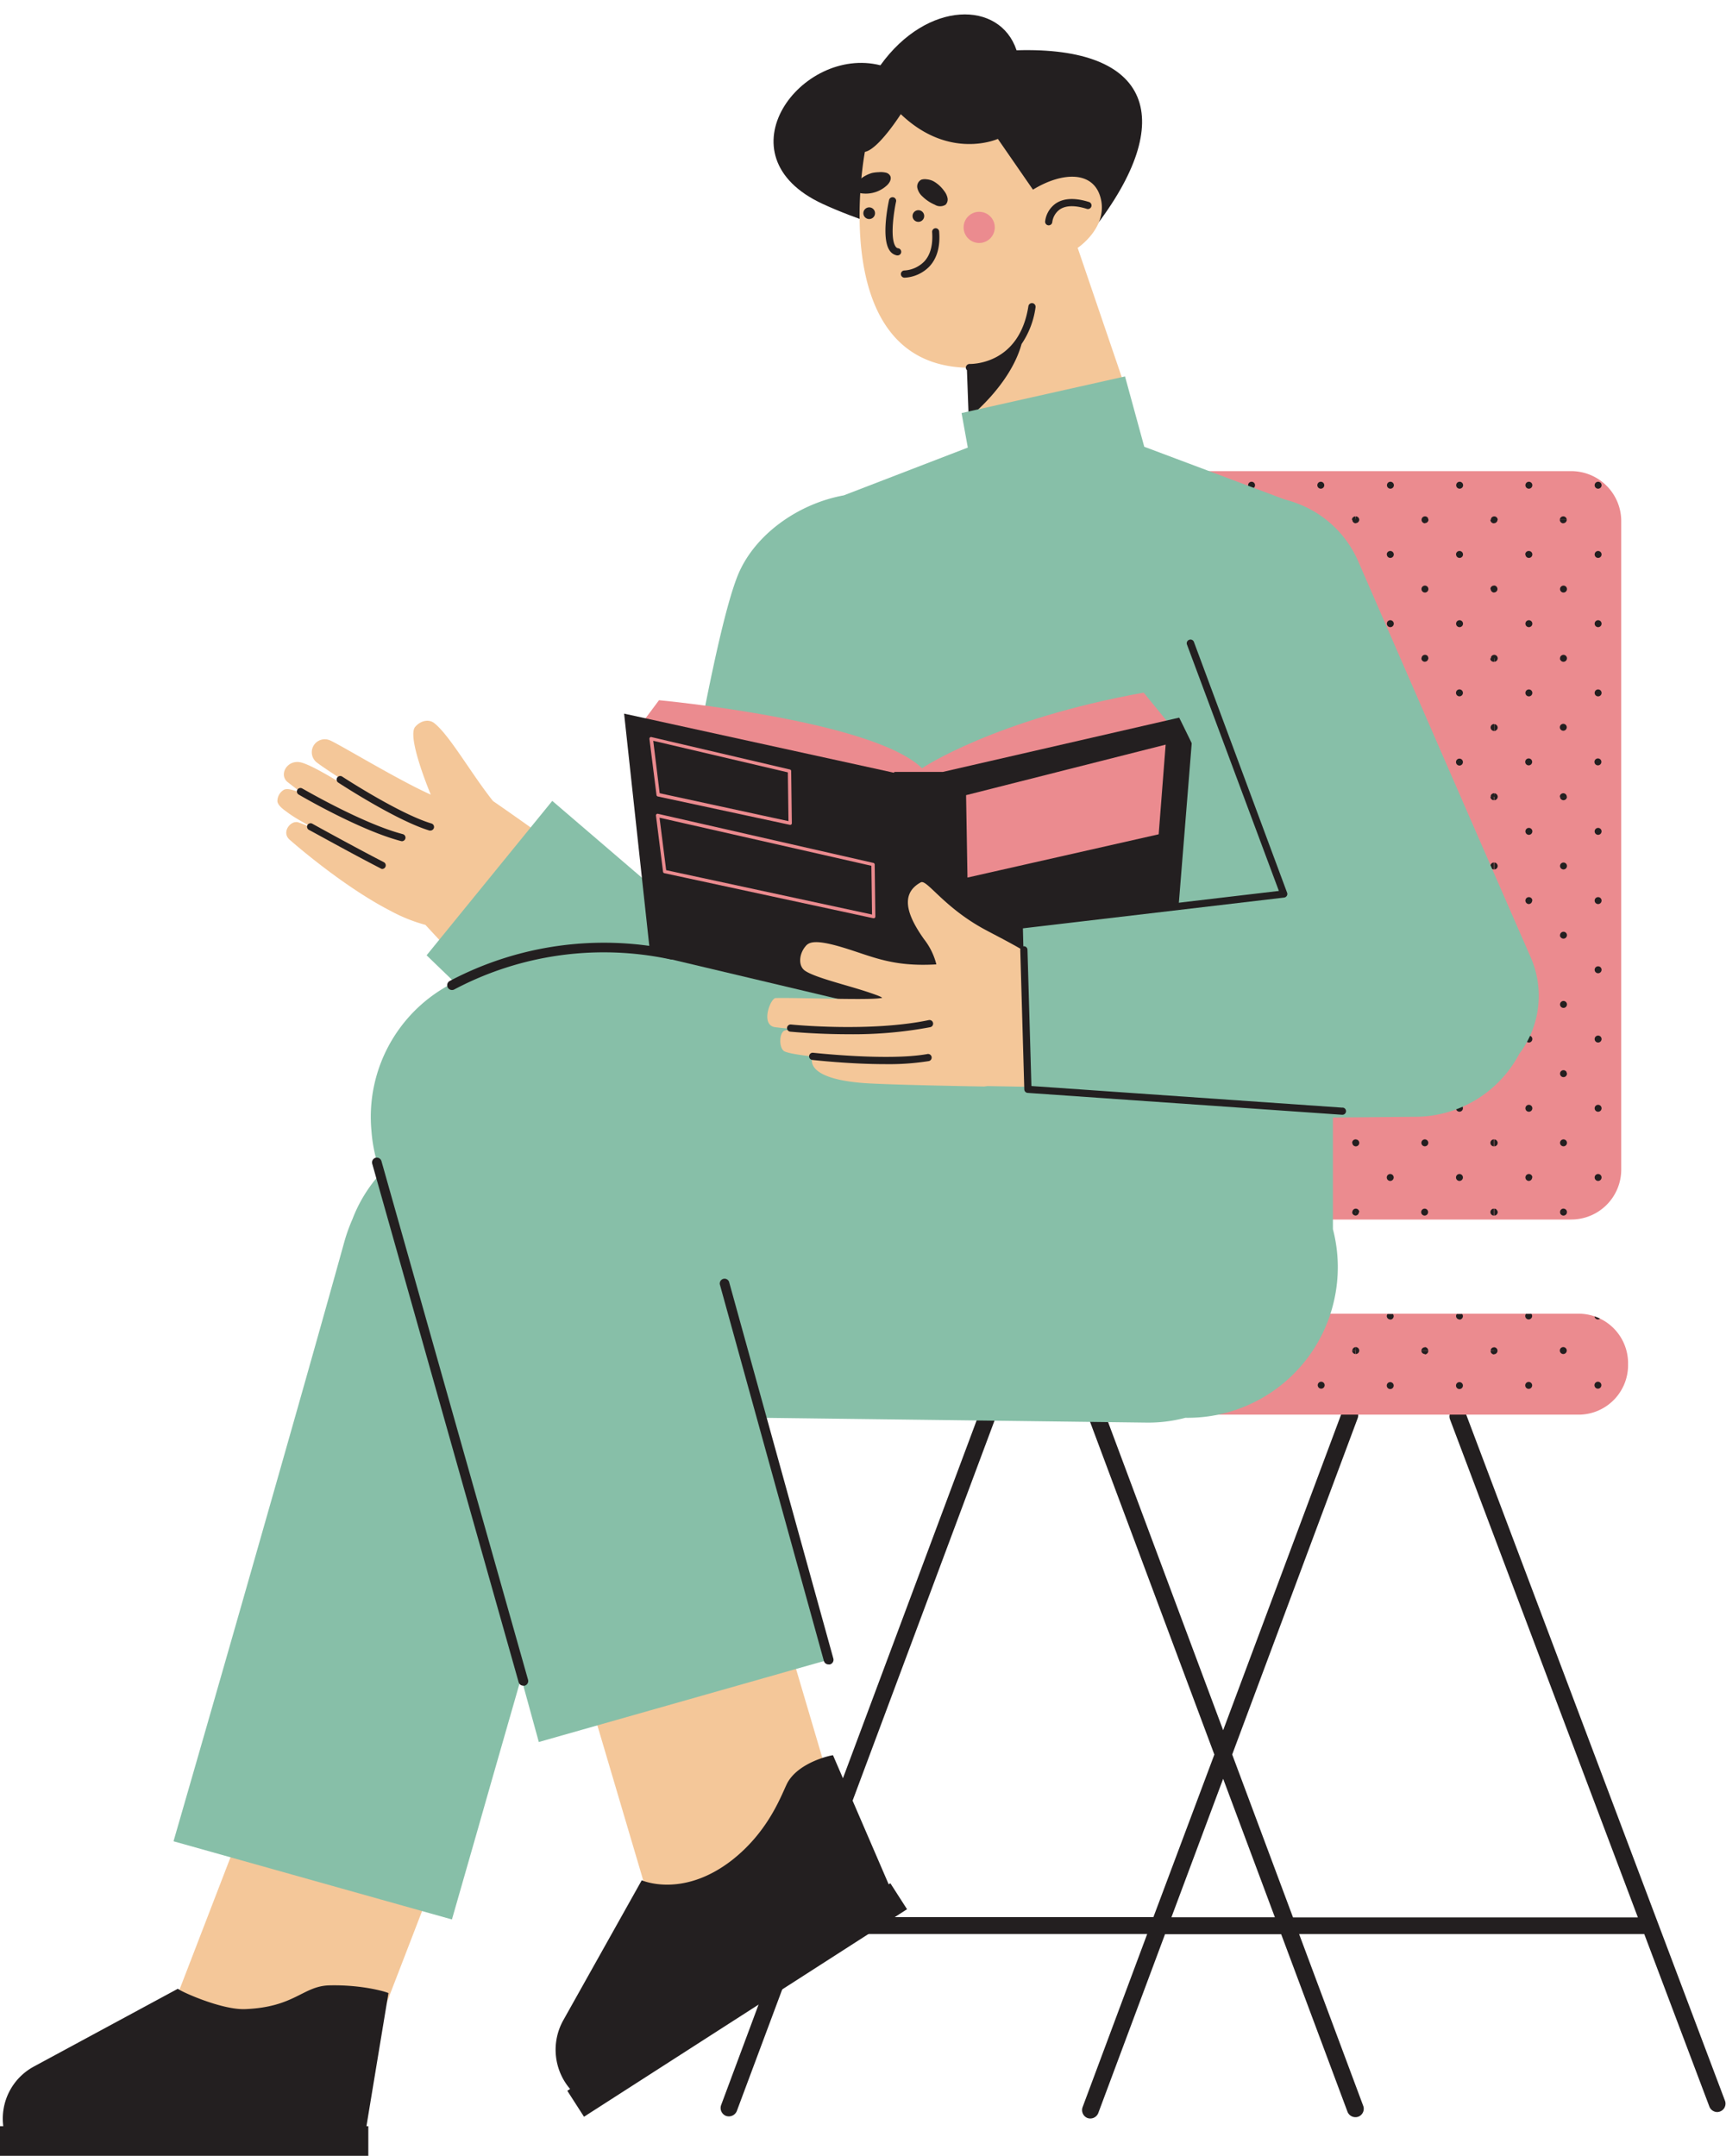 <?xml version="1.0" encoding="UTF-8"?><svg xmlns="http://www.w3.org/2000/svg" xmlns:xlink="http://www.w3.org/1999/xlink" contentScriptType="text/ecmascript" fill="#000000" width="359" zoomAndPan="magnify" contentStyleType="text/css" viewBox="0.0 -3.0 359.0 448.4" height="448.4" preserveAspectRatio="xMidYMid meet" version="1"><g data-name="Layer 5"><g id="change1_1"><path fill="#231f20" d="M358.8,434,304.87,291h0a1.77,1.77,0,0,0-2.27-1,1.75,1.75,0,0,0-1,2.26l39.07,103.57H268.94l-12.65-33.88L282.39,292a1.76,1.76,0,0,0-1-2.26,1.77,1.77,0,0,0-2.26,1L254.41,356.9l-24.75-66.29a1.75,1.75,0,0,0-.92-1,1.73,1.73,0,0,0-1.34,0,1.77,1.77,0,0,0-1,2.26l26.18,70.09L239.9,395.78H168.29l38.88-104.13a1.76,1.76,0,0,0,0-1.35,1.79,1.79,0,0,0-1-.92,1.76,1.76,0,0,0-2.26,1L164.51,395.85a1.76,1.76,0,0,0-1.25,1.68,1.79,1.79,0,0,0,.27,1L150,434.85a1.77,1.77,0,0,0,1,2.27,1.79,1.79,0,0,0,2.25-1L167,399.29h71.61l-13.43,36a1.78,1.78,0,0,0,1,2.27,1.81,1.81,0,0,0,.61.1,1.78,1.78,0,0,0,1.65-1.14l13.88-37.19,24.16,0,13.8,36.95a1.78,1.78,0,0,0,2.26,1,1.76,1.76,0,0,0,1-2.26l-13.33-35.72H342l13.54,35.88a1.77,1.77,0,0,0,1.64,1.14A1.75,1.75,0,0,0,358.8,434Zm-93.63-38.19H243.65L254.41,367Z"/></g><g id="change2_1"><path fill="#eb8b8f" d="M338.63,280.78a10.3,10.3,0,0,1-10.11,10.48H173.1a10.49,10.49,0,0,1,0-21H328.52a10.3,10.3,0,0,1,10.11,10.48Z"/></g><g id="change2_2"><path fill="#eb8b8f" d="M326.77,250.67H241a10.4,10.4,0,0,1-10.4-10.4V105.35A10.4,10.4,0,0,1,241,95h85.81a10.4,10.4,0,0,1,10.4,10.4V240.27A10.4,10.4,0,0,1,326.77,250.67Z" fill-rule="evenodd"/></g><g id="change1_2"><path fill="#231f20" d="M325.88,105.13h-1.44a.82.82,0,0,1,.05-.28.72.72,0,0,1,1.33,0A.64.64,0,0,1,325.88,105.13ZM318,98.65a.72.72,0,1,0-.72-.72A.72.72,0,0,0,318,98.65Zm14.4,0a.72.72,0,1,0-.72-.72A.72.72,0,0,0,332.36,98.65Zm-20.88,6.48a.72.72,0,0,0-.22-.51.71.71,0,0,0-.5-.21v.72Zm13.68,28.08a.73.73,0,0,0-.67.44.82.82,0,0,0-.05.28h1.44a.64.64,0,0,0-.06-.28A.72.72,0,0,0,325.16,133.21Zm0-14.4a.72.72,0,1,0,0,1.44.72.72,0,1,0,0-1.44Zm-7.2,8.64a.72.72,0,1,0-.72-.72A.72.72,0,0,0,318,127.45Zm14.4,0a.72.72,0,1,0-.72-.72A.72.72,0,0,0,332.36,127.45Zm-15.12-15.12a.72.72,0,1,0,.72-.72A.72.72,0,0,0,317.24,112.33Zm15.12.72a.72.72,0,1,0,0-1.44.72.72,0,1,0,0,1.44Zm-20.88,20.88a.72.72,0,0,0-.22-.51.71.71,0,0,0-.5-.21v.72ZM311.26,119a.71.71,0,0,0-.5-.21v1.44a.71.71,0,0,0,.5-.21.7.7,0,0,0,0-1Zm13.9-13.17a.73.73,0,0,0,.72-.72h-1.44A.72.72,0,0,0,325.16,105.85Zm-14.4-.72v.72a.71.71,0,0,0,.5-.21.73.73,0,0,0,.22-.51ZM325.16,162a.73.73,0,0,0-.67.44.82.82,0,0,0-.05.28h1.44a.64.64,0,0,0-.06-.28A.72.72,0,0,0,325.16,162Zm0-13a.72.72,0,1,0,0-1.44.72.72,0,1,0,0,1.44Zm-6.48,6.48a.72.72,0,1,0-.72.72A.72.72,0,0,0,318.68,155.53Zm13.68.72a.72.72,0,1,0,0-1.44.72.72,0,1,0,0,1.44ZM318,140.41a.72.72,0,0,0,0,1.44.72.72,0,0,0,0-1.44Zm14.4,1.44a.72.72,0,1,0,0-1.44.72.72,0,1,0,0,1.44Zm-21.1,20.37a.71.71,0,0,0-.5-.21v.72h.72a.72.72,0,0,0-.22-.51Zm0-13.38a.7.7,0,0,0,0-1,.71.71,0,0,0-.5-.21v1.44A.71.71,0,0,0,311.26,148.84Zm13.23-14.63a.72.72,0,0,0,1.33,0,.67.67,0,0,0,.06-.28h-1.44A.87.87,0,0,0,324.49,134.21Zm-13.73-.28v.72a.71.71,0,0,0,.5-.21.87.87,0,0,0,.16-.23.67.67,0,0,0,.06-.28Zm14.4,56.88a.72.72,0,0,0-.72.72h1.44A.72.72,0,0,0,325.16,190.81Zm0-14.4a.72.72,0,1,0,0,1.44.72.72,0,1,0,0-1.44Zm-6.48,7.92a.72.72,0,1,0-.72.72A.72.72,0,0,0,318.68,184.33Zm13.68.72a.72.72,0,0,0,0-1.44.72.72,0,0,0,0,1.44ZM318,169.21a.72.72,0,0,0,0,1.44.72.72,0,0,0,0-1.44Zm14.4,1.44a.72.72,0,1,0,0-1.44.72.72,0,1,0,0,1.44Zm-20.88,20.88a.73.73,0,0,0-.22-.51.71.71,0,0,0-.5-.21v.72Zm-.22-14.91a.71.71,0,0,0-.5-.21v1.44a.71.71,0,0,0,.5-.21.7.7,0,0,0,0-1Zm13.9-13.17a.73.73,0,0,0,.72-.72h-1.44A.72.72,0,0,0,325.16,163.45Zm-14.4-.72v.72a.71.71,0,0,0,.5-.21.73.73,0,0,0,.22-.51Zm15.06,57.32a.72.72,0,0,0-1.33,0,.82.82,0,0,0-.05.28h1.44A.64.64,0,0,0,325.82,220.05Zm-.66-13.4a.72.72,0,0,0,0-1.44.72.72,0,0,0,0,1.44Zm-7.2,5.76a.72.72,0,1,0,0,1.44.72.72,0,1,0,0-1.44Zm14.4,1.44a.72.72,0,0,0,0-1.44.72.72,0,0,0,0,1.44ZM318,198a.72.72,0,1,0,0,1.44.72.72,0,1,0,0-1.44Zm14.4,1.44a.72.72,0,0,0,0-1.44.72.72,0,0,0,0,1.44Zm-21.1,20.37a.71.71,0,0,0-.5-.21v.72h.72a.72.72,0,0,0-.22-.51Zm0-14.4a.71.71,0,0,0-.5-.21v1.44a.71.71,0,0,0,.5-.21.7.7,0,0,0,0-1Zm13.23-13.61a.72.72,0,0,0,1.33,0,.67.67,0,0,0,.06-.28h-1.44A.87.87,0,0,0,324.49,191.81Zm-13.73-.28v.72a.71.71,0,0,0,.5-.21.87.87,0,0,0,.16-.23.67.67,0,0,0,.06-.28Zm14.4,56.88a.72.72,0,0,0-.72.72h1.44A.72.72,0,0,0,325.16,248.41Zm0-14.4a.72.72,0,0,0,0,1.44.72.72,0,0,0,0-1.44Zm-6.48,7.92a.72.72,0,1,0-.72.72A.72.72,0,0,0,318.68,241.93Zm13.68-.72a.72.72,0,0,0,0,1.44.72.72,0,0,0,0-1.44ZM318,226.81a.72.72,0,1,0,0,1.44.72.72,0,1,0,0-1.44Zm14.4,0a.72.72,0,0,0,0,1.44.72.72,0,0,0,0-1.44Zm-21.1,21.81a.71.71,0,0,0-.5-.21v.72h.72A.73.73,0,0,0,311.26,248.62Zm0-14.4a.71.71,0,0,0-.5-.21v1.44a.71.71,0,0,0,.5-.21.7.7,0,0,0,0-1Zm13.18-13.89a.72.72,0,1,0,1.44,0Zm-13.68,0v.72a.71.71,0,0,0,.5-.21.73.73,0,0,0,.22-.51Zm14.4,29.52a.73.73,0,0,0,.72-.72h-1.44A.72.72,0,0,0,325.16,249.85Zm-14.4-.72v.72a.71.71,0,0,0,.5-.21.73.73,0,0,0,.22-.51Zm0-144.72a.73.73,0,0,0-.67.44.82.82,0,0,0,0,.28h.72Zm-13.74.44a.72.72,0,0,0-1.33,0,.82.82,0,0,0-.05.28h1.44A.64.64,0,0,0,297,104.85Zm-7.86-6.2a.72.72,0,1,0-.72-.72A.72.72,0,0,0,289.16,98.65Zm14.4,0a.72.72,0,1,0-.72-.72A.72.72,0,0,0,303.56,98.65Zm-20.88,6.48a.64.64,0,0,0-.06-.28.72.72,0,0,0-.66-.44v.72Zm28.08,28.08a.73.73,0,0,0-.67.44.82.82,0,0,0,0,.28h.72Zm-13.74.44a.72.72,0,0,0-1.33,0,.82.82,0,0,0-.05.28h1.44A.64.64,0,0,0,297,133.65Zm13-14.12a.72.72,0,0,0,.72.72v-1.44A.72.72,0,0,0,310,119.53Zm-13.68-.72a.72.72,0,1,0,0,1.44.72.72,0,1,0,0-1.44Zm-7.2,8.64a.72.72,0,1,0-.72-.72A.72.72,0,0,0,289.16,127.45Zm14.4,0a.72.72,0,1,0-.72-.72A.72.72,0,0,0,303.56,127.45Zm-15.12-15.12a.72.72,0,1,0,.72-.72A.72.72,0,0,0,288.44,112.33Zm14.4,0a.72.72,0,1,0,.72-.72A.72.72,0,0,0,302.84,112.33Zm-20.16,21.6a.64.64,0,0,0-.06-.28.72.72,0,0,0-.66-.44v.72ZM282,118.81v1.44a.72.72,0,0,0,0-1.44Zm28.8-13v-.72H310A.72.72,0,0,0,310.76,105.85Zm-14.4,0a.73.73,0,0,0,.72-.72h-1.44A.72.72,0,0,0,296.36,105.85Zm-14.4,0a.73.73,0,0,0,.72-.72H282ZM310.76,162a.73.73,0,0,0-.67.44.82.82,0,0,0,0,.28h.72Zm-13.68.72a.64.64,0,0,0-.06-.28.72.72,0,0,0-1.33,0,.82.82,0,0,0-.05.28Zm13.68-13.68v-1.44a.72.72,0,0,0,0,1.44Zm-14.4,0a.72.72,0,1,0,0-1.44.72.72,0,1,0,0,1.44Zm-7.2,7.2a.72.72,0,1,0,0-1.44.72.72,0,1,0,0,1.44Zm14.4,0a.72.72,0,1,0,0-1.44.72.72,0,1,0,0,1.44Zm-14.4-14.4a.72.72,0,1,0,0-1.44.72.72,0,1,0,0,1.44Zm14.4,0a.72.72,0,1,0,0-1.44.72.72,0,1,0,0,1.44Zm-20.88,20.88a.64.64,0,0,0-.06-.28A.72.72,0,0,0,282,162v.72Zm0-14.4a.72.72,0,0,0-.72-.72v1.44A.73.73,0,0,0,282.68,148.33Zm28.08-13.68v-.72H310a.87.87,0,0,0,0,.28A.73.73,0,0,0,310.76,134.65Zm-14.4,0a.72.72,0,0,0,.66-.44.67.67,0,0,0,.06-.28h-1.44a.87.87,0,0,0,.05.28A.73.73,0,0,0,296.36,134.65Zm-14.4,0a.72.72,0,0,0,.66-.44.67.67,0,0,0,.06-.28H282Zm28.8,56.16a.72.72,0,0,0-.72.72h.72Zm-14.4,0a.72.72,0,0,0-.72.72h1.44A.72.72,0,0,0,296.36,190.81ZM310,177.13a.72.72,0,0,0,.72.72v-1.44A.72.72,0,0,0,310,177.13Zm-13.68-.72a.72.72,0,1,0,0,1.44.72.72,0,1,0,0-1.44Zm-7.2,7.2a.72.72,0,1,0,0,1.44.72.72,0,1,0,0-1.44Zm14.4,0a.72.72,0,1,0,0,1.44.72.72,0,1,0,0-1.44Zm-14.4-14.4a.72.72,0,1,0,0,1.44.72.72,0,1,0,0-1.44Zm14.4,0a.72.72,0,1,0,0,1.44.72.72,0,1,0,0-1.44Zm-20.88,22.32a.72.72,0,0,0-.72-.72v.72ZM282,176.41v1.44a.72.72,0,0,0,0-1.44ZM310,162.73a.72.72,0,0,0,.72.72v-.72Zm-13.68.72a.73.73,0,0,0,.72-.72h-1.44A.72.72,0,0,0,296.36,163.45Zm-14.4,0a.73.73,0,0,0,.72-.72H282Zm28.8,56.16a.73.73,0,0,0-.67.44.82.82,0,0,0,0,.28h.72Zm-14.4,0a.73.73,0,0,0-.67.44.82.82,0,0,0-.05.28h1.44a.64.64,0,0,0-.06-.28A.72.72,0,0,0,296.36,219.61ZM310,205.93a.72.72,0,0,0,.72.72v-1.44A.72.72,0,0,0,310,205.93Zm-13.68-.72a.72.72,0,1,0,0,1.44.72.72,0,1,0,0-1.44Zm-7.2,7.2a.72.72,0,1,0,0,1.44.72.72,0,1,0,0-1.44Zm14.4,0a.72.72,0,0,0,0,1.44.72.72,0,0,0,0-1.44ZM289.16,198a.72.72,0,1,0,0,1.44.72.72,0,1,0,0-1.44Zm14.4,0a.72.72,0,1,0,0,1.44.72.72,0,1,0,0-1.44ZM282,219.61v.72h.72a.64.64,0,0,0-.06-.28A.72.72,0,0,0,282,219.61Zm0-14.4v1.44a.72.72,0,0,0,0-1.44ZM310,191.53a.87.87,0,0,0,0,.28.73.73,0,0,0,.67.44v-.72Zm-14.4,0a.87.87,0,0,0,.05.28.72.72,0,0,0,1.33,0,.67.67,0,0,0,.06-.28Zm-13.68,0v.72a.72.72,0,0,0,.66-.44.67.67,0,0,0,.06-.28Zm28.8,56.88a.72.72,0,0,0-.72.72h.72Zm-14.4,0a.72.72,0,0,0-.72.72h1.44A.72.72,0,0,0,296.36,248.41ZM310,234.73a.72.72,0,0,0,.72.72V234A.72.72,0,0,0,310,234.73ZM296.36,234a.72.72,0,0,0,0,1.44.72.72,0,0,0,0-1.44Zm-6.48,7.92a.72.72,0,1,0-.72.72A.72.72,0,0,0,289.88,241.93Zm14.4,0a.72.72,0,1,0-.72.72A.72.72,0,0,0,304.28,241.93Zm-15.12-15.12a.72.72,0,0,0,0,1.44.72.72,0,0,0,0-1.44Zm14.4,0a.72.72,0,0,0,0,1.44.72.72,0,0,0,0-1.44ZM282,248.41v.72h.72A.72.72,0,0,0,282,248.41Zm0-14.4v1.44a.72.72,0,1,0,0-1.44ZM310,220.33a.72.72,0,0,0,.72.72v-.72Zm-13.68.72a.73.73,0,0,0,.72-.72h-1.44A.72.72,0,0,0,296.36,221.05Zm-14.4,0a.73.73,0,0,0,.72-.72H282ZM310,249.13a.72.72,0,0,0,.72.72v-.72Zm-13.68.72a.73.73,0,0,0,.72-.72h-1.44A.72.72,0,0,0,296.36,249.85Zm-14.4,0a.73.73,0,0,0,.72-.72H282Zm0-145.44a.73.73,0,0,0-.67.44.82.82,0,0,0-.05.28H282Zm-13.74.44a.72.72,0,0,0-1.33,0,.82.82,0,0,0-.05.28h1.44A.82.82,0,0,0,268.22,104.85Zm-7.86-6.2a.72.72,0,1,0-.72-.72A.72.72,0,0,0,260.36,98.65Zm14.4,0a.72.72,0,1,0-.72-.72A.72.72,0,0,0,274.76,98.65Zm-20.88,6.48a.82.82,0,0,0-.06-.28.72.72,0,0,0-.66-.44v.72ZM282,133.21a.73.73,0,0,0-.67.44.82.82,0,0,0-.05.28H282Zm-13.74.44a.72.72,0,0,0-1.33,0,.82.82,0,0,0-.05.28h1.44A.82.82,0,0,0,268.22,133.65Zm13-14.12a.72.72,0,0,0,.72.72v-1.44A.72.72,0,0,0,281.24,119.53Zm-13.68-.72a.72.72,0,1,0,0,1.44.72.72,0,1,0,0-1.44Zm-7.2,8.64a.72.72,0,1,0-.72-.72A.72.72,0,0,0,260.36,127.45Zm14.4,0a.72.72,0,1,0-.72-.72A.72.72,0,0,0,274.76,127.45Zm-15.12-15.12a.72.72,0,1,0,.72-.72A.72.72,0,0,0,259.64,112.33Zm14.4,0a.72.72,0,1,0,.72-.72A.72.72,0,0,0,274,112.33Zm-20.88,20.88v.72h.72a.82.82,0,0,0-.06-.28A.72.72,0,0,0,253.16,133.21Zm.72-13.68a.72.72,0,0,0-.72-.72v1.44A.73.73,0,0,0,253.88,119.53ZM282,105.85v-.72h-.72A.72.72,0,0,0,282,105.85Zm-14.4,0a.73.73,0,0,0,.72-.72h-1.44A.72.72,0,0,0,267.56,105.85Zm-14.4,0a.73.73,0,0,0,.72-.72h-.72ZM282,162.73V162a.73.73,0,0,0-.67.44.82.82,0,0,0-.05.28Zm-13.68,0a.82.82,0,0,0-.06-.28.72.72,0,0,0-1.33,0,.82.82,0,0,0-.05.28ZM282,149.05v-1.44a.72.72,0,0,0,0,1.44Zm-14.4,0a.72.72,0,1,0,0-1.44.72.72,0,1,0,0,1.44Zm-7.2,7.2a.72.72,0,1,0,0-1.44.72.72,0,1,0,0,1.44Zm14.4,0a.72.72,0,0,0,0-1.44.72.72,0,0,0,0,1.44Zm-14.4-14.4a.72.72,0,1,0,0-1.44.72.72,0,1,0,0,1.44Zm14.4,0a.72.72,0,0,0,0-1.44.72.72,0,0,0,0,1.44Zm-20.88,20.88a.82.82,0,0,0-.06-.28.72.72,0,0,0-.66-.44v.72Zm0-14.4a.72.72,0,0,0-.72-.72v1.44A.73.73,0,0,0,253.88,148.33ZM282,134.65v-.72h-.72a.87.87,0,0,0,.05.28A.73.73,0,0,0,282,134.65Zm-14.4,0a.72.72,0,0,0,.66-.44.88.88,0,0,0,.06-.28h-1.44a.87.87,0,0,0,.05.28A.73.73,0,0,0,267.56,134.65Zm-14.4,0a.72.72,0,0,0,.66-.44.88.88,0,0,0,.06-.28h-.72ZM282,190.81a.72.72,0,0,0-.72.72H282Zm-14.4,0a.72.72,0,0,0-.72.72h1.44A.72.72,0,0,0,267.56,190.81Zm13.68-13.68a.72.72,0,0,0,.72.72v-1.44A.72.72,0,0,0,281.24,177.13Zm-13.68-.72a.72.72,0,1,0,0,1.44.72.72,0,1,0,0-1.44Zm-7.2,7.2a.72.72,0,1,0,0,1.44.72.72,0,1,0,0-1.44Zm14.4,0a.72.72,0,0,0,0,1.44.72.72,0,0,0,0-1.44Zm-14.4-14.4a.72.72,0,1,0,0,1.44.72.72,0,1,0,0-1.44Zm14.4,0a.72.72,0,0,0,0,1.44.72.72,0,0,0,0-1.44Zm-20.88,22.32a.72.72,0,0,0-.72-.72v.72Zm0-14.4a.72.72,0,0,0-.72-.72v1.44A.73.73,0,0,0,253.88,177.13Zm27.36-14.4a.72.72,0,0,0,.72.72v-.72Zm-13.68.72a.73.73,0,0,0,.72-.72h-1.44A.72.72,0,0,0,267.56,163.45Zm-14.4,0a.73.73,0,0,0,.72-.72h-.72ZM282,219.61a.73.73,0,0,0-.67.44.82.82,0,0,0-.05.28H282Zm-14.4,0a.73.73,0,0,0-.67.44.82.82,0,0,0-.05.28h1.44a.82.82,0,0,0-.06-.28A.72.72,0,0,0,267.56,219.61Zm13.68-13.68a.72.72,0,0,0,.72.72v-1.44A.72.72,0,0,0,281.24,205.93Zm-13.68-.72a.72.72,0,1,0,0,1.44.72.72,0,1,0,0-1.44Zm-7.2,7.2a.72.72,0,1,0,0,1.44.72.72,0,1,0,0-1.44Zm14.4,0a.72.72,0,0,0,0,1.44.72.72,0,0,0,0-1.44ZM260.36,198a.72.72,0,1,0,0,1.44.72.72,0,1,0,0-1.44Zm14.4,0a.72.72,0,0,0,0,1.44.72.72,0,0,0,0-1.44Zm-21.6,21.6v.72h.72a.82.82,0,0,0-.06-.28A.72.72,0,0,0,253.16,219.61Zm0-14.4v1.44a.72.72,0,0,0,0-1.44Zm28.08-13.68a.87.87,0,0,0,.05.28.73.73,0,0,0,.67.44v-.72Zm-14.4,0a.87.87,0,0,0,.05.28.72.72,0,0,0,1.33,0,.88.88,0,0,0,.06-.28Zm-13.68,0v.72a.72.72,0,0,0,.66-.44.88.88,0,0,0,.06-.28ZM282,248.41a.72.72,0,0,0-.72.72H282Zm-14.4,0a.72.72,0,0,0-.72.72h1.44A.72.72,0,0,0,267.56,248.41Zm13.68-13.68a.72.72,0,0,0,.72.72V234A.72.72,0,0,0,281.24,234.73ZM267.56,234a.72.72,0,1,0,0,1.44.72.72,0,1,0,0-1.44Zm-6.48,7.92a.72.72,0,1,0-.72.72A.72.72,0,0,0,261.08,241.93Zm14.4,0a.72.72,0,1,0-.72.72A.72.72,0,0,0,275.48,241.93Zm-15.12-15.12a.72.72,0,1,0,0,1.44.72.72,0,1,0,0-1.44Zm14.4,0a.72.72,0,0,0,0,1.44.72.72,0,0,0,0-1.44Zm-21.6,21.6v.72h.72A.72.72,0,0,0,253.16,248.41Zm0-14.4v1.44a.72.72,0,0,0,0-1.44Zm28.08-13.68a.72.72,0,0,0,.72.72v-.72Zm-13.68.72a.73.73,0,0,0,.72-.72h-1.44A.72.72,0,0,0,267.56,221.05Zm-14.4,0a.73.73,0,0,0,.72-.72h-.72Zm28.08,28.08a.72.72,0,0,0,.72.72v-.72Zm-13.68.72a.73.73,0,0,0,.72-.72h-1.44A.72.72,0,0,0,267.56,249.85Zm-14.4,0a.73.73,0,0,0,.72-.72h-.72Zm0-144.72v-.72a.93.93,0,0,0-.29,0,.76.76,0,0,0-.38.39.82.82,0,0,0-.05.28Zm-13.74-.28a.72.72,0,0,0-1.33,0,.82.82,0,0,0-.05.28h1.43A.82.82,0,0,0,239.42,104.85Zm6.54-6.2a.72.72,0,1,0-.72-.72A.72.72,0,0,0,246,98.65Zm7.2,34.56a.93.93,0,0,0-.29,0,.76.76,0,0,0-.38.39.82.82,0,0,0-.05.28h.72Zm-13.74.44a.72.72,0,0,0-1.33,0,.82.82,0,0,0-.05.28h1.43A.82.82,0,0,0,239.42,133.65Zm13.45-13.46a.72.72,0,0,0,.29.06v-1.44a.93.93,0,0,0-.29,0,.73.73,0,0,0-.43.67A.72.72,0,0,0,252.87,120.19Zm-14.11-1.38a.72.72,0,1,0,.71.72A.72.72,0,0,0,238.76,118.81Zm-7.2,7.2a.72.72,0,1,0,.72.72A.72.72,0,0,0,231.56,126Zm14.4,1.44a.72.72,0,1,0-.72-.72A.72.72,0,0,0,246,127.45Zm-14.4-15.84a.72.72,0,0,0,0,1.44.72.72,0,0,0,0-1.44Zm13.68.72a.72.72,0,1,0,.72-.72A.72.72,0,0,0,245.24,112.33Zm7.2-7.2a.72.72,0,0,0,.72.72v-.72Zm-13.68.72a.72.72,0,0,0,.71-.72H238A.72.72,0,0,0,238.76,105.85ZM253.16,162a.93.93,0,0,0-.29.05.73.73,0,0,0-.38.39.82.82,0,0,0-.05.28h.72Zm-13.74.44a.72.72,0,0,0-1.33,0,.82.82,0,0,0-.05.28h1.43A.82.82,0,0,0,239.42,162.45ZM252.87,149a.72.72,0,0,0,.29.06v-1.44a.93.93,0,0,0-.29,0,.73.73,0,0,0-.43.67A.72.72,0,0,0,252.87,149Zm-14.11-1.38a.72.72,0,1,0,.71.72A.72.72,0,0,0,238.76,147.61Zm-7.2,7.2a.72.72,0,1,0,0,1.44.72.72,0,1,0,0-1.44Zm14.4,1.44a.72.72,0,0,0,0-1.44.72.72,0,0,0,0,1.44Zm-14.4-15.84a.72.72,0,0,0,0,1.44.72.72,0,0,0,0-1.44Zm13.68.72a.72.72,0,1,0,.72-.72A.72.72,0,0,0,245.24,141.13Zm7.2-7.2a.87.87,0,0,0,.05.28.71.71,0,0,0,.38.38.72.72,0,0,0,.29.06v-.72Zm-13.68.72a.72.72,0,0,0,.66-.44.87.87,0,0,0,.05-.28H238a.87.87,0,0,0,.05.28A.73.73,0,0,0,238.76,134.65Zm14.4,56.16a.93.93,0,0,0-.29.05.73.73,0,0,0-.43.67h.72Zm-14.4,0a.72.72,0,0,0-.72.72h1.43A.71.71,0,0,0,238.76,190.81Zm14.11-13a.72.72,0,0,0,.29.06v-1.44a.93.93,0,0,0-.29.05.73.73,0,0,0-.43.67A.72.72,0,0,0,252.87,177.79Zm-14.11-1.38a.72.72,0,1,0,.71.72A.72.72,0,0,0,238.76,176.41Zm-7.2,7.2a.72.72,0,1,0,0,1.44.72.72,0,1,0,0-1.44Zm14.4,1.44a.72.72,0,0,0,0-1.44.72.72,0,0,0,0,1.44Zm-14.4-15.84a.72.72,0,0,0,0,1.44.72.72,0,0,0,0-1.44Zm13.68.72a.72.72,0,1,0,.72-.72A.72.72,0,0,0,245.24,169.93Zm7.63-6.54a.72.72,0,0,0,.29.06v-.72h-.72A.72.72,0,0,0,252.87,163.39Zm-14.11.06a.72.72,0,0,0,.71-.72H238A.72.72,0,0,0,238.76,163.45Zm14.4,56.16a.93.93,0,0,0-.29,0,.73.73,0,0,0-.38.39.82.82,0,0,0-.05.28h.72Zm-13.74.44a.72.72,0,0,0-1.33,0,.82.82,0,0,0-.05.28h1.43A.82.82,0,0,0,239.42,220.05Zm13.45-14.79a.73.73,0,0,0,0,1.33.72.72,0,0,0,.29.06v-1.44A.93.93,0,0,0,252.87,205.26Zm-14.11,0a.72.72,0,1,0,.71.72A.72.72,0,0,0,238.76,205.21Zm-7.2,7.2a.72.72,0,0,0,0,1.44.72.72,0,0,0,0-1.44Zm14.4,1.44a.72.72,0,0,0,0-1.44.72.72,0,0,0,0,1.44ZM231.56,198a.72.72,0,1,0,0,1.44.72.72,0,1,0,0-1.44Zm13.68.72A.72.72,0,1,0,246,198,.72.72,0,0,0,245.24,198.73Zm7.2-7.2a.87.87,0,0,0,.05.28.71.71,0,0,0,.38.38.72.72,0,0,0,.29.06v-.72Zm-13.68.72a.72.72,0,0,0,.66-.44.87.87,0,0,0,.05-.28H238a.87.87,0,0,0,.05.28A.73.73,0,0,0,238.76,192.25Zm14.4,56.16a.93.93,0,0,0-.29.05.73.73,0,0,0-.43.67h.72Zm-14.4,0a.72.72,0,0,0-.72.72h1.43A.71.71,0,0,0,238.76,248.41Zm14.11-14.35a.73.73,0,0,0,0,1.33.72.72,0,0,0,.29.06V234A.93.93,0,0,0,252.87,234.06ZM238.76,234a.72.72,0,1,0,.71.72A.72.72,0,0,0,238.76,234Zm-7.2,7.2a.72.72,0,0,0,0,1.44.72.72,0,0,0,0-1.44Zm15.12.72a.72.72,0,1,0-.72.72A.72.72,0,0,0,246.68,241.93Zm-15.12-15.12a.72.72,0,1,0,0,1.44.72.72,0,1,0,0-1.44Zm14.4,0a.72.72,0,0,0,0,1.44.72.72,0,0,0,0-1.44Zm6.48-6.48a.73.73,0,0,0,.43.66.72.72,0,0,0,.29.06v-.72Zm-13.68.72a.72.72,0,0,0,.71-.72H238A.72.72,0,0,0,238.76,221.05Zm13.68,28.08a.73.73,0,0,0,.43.66.72.72,0,0,0,.29.06v-.72Zm-13.68.72a.72.72,0,0,0,.71-.72H238A.72.72,0,0,0,238.76,249.85Z"/></g><g id="change1_3"><path fill="#231f20" d="M222.23,42.55c-2.7-10-5.94,10.59-15.27,8,0,0-22.08-4.78-35.84-11.13-21.79-10.06-4.44-33,12-28.84C192.89-3,208-2.93,211.44,7.46c27.95-.86,33.75,14.36,16,37.22Z"/></g><g id="change3_1"><path fill="#f4c799" d="M234.94,80.21a24.93,24.93,0,0,1-16.75,11.42c-11.61,2-16.84-3.19-16.84-3.19l.29-14.94c-30.25-.24-21.75-44.91-21.75-44.91,2.81-.51,7.47-7.85,7.47-7.85,10.15,9.71,20.19,5.15,20.19,5.15l7.3,10.56c6.16-3.77,12.79-4,14.14,2s-4.84,10.11-4.84,10.11Z"/></g><g id="change2_3"><path fill="#eb8b8f" d="M206.9,44.51a3.24,3.24,0,1,1-3-3.44A3.23,3.23,0,0,1,206.9,44.51Z"/></g><g id="change1_4"><path fill="#231f20" d="M215.39,60.9a17.77,17.77,0,0,1-2.91,7.66c-2.4,8.67-11,15.34-11,15.34L201.12,74a.75.75,0,0,1-.23-.56.79.79,0,0,1,.77-.73c.42,0,10.36.18,12.25-12.07a.75.75,0,0,1,1.48.22ZM184.47,35.56c.54-.5,1-1.27.71-1.94a1.38,1.38,0,0,0-1-.72,4.58,4.58,0,0,0-1.43-.08h-.06a8.23,8.23,0,0,0-1.31.16,6.88,6.88,0,0,0-2.37,1.23,2.85,2.85,0,0,0-1,1.08,1.38,1.38,0,0,0,.11,1.39,1.86,1.86,0,0,0,1.31.56A6.44,6.44,0,0,0,184.47,35.56Zm11.9,1.15a6.8,6.8,0,0,0-2.2-2,3.72,3.72,0,0,0-1.42-.41,2.4,2.4,0,0,0-1.13.08,1.58,1.58,0,0,0-.81,1.74,3.37,3.37,0,0,0,1.06,1.75,8.33,8.33,0,0,0,2.56,1.71,2.12,2.12,0,0,0,2.25,0,1.55,1.55,0,0,0,.39-1.43A3.48,3.48,0,0,0,196.37,36.71Zm-9.55,11.94a.8.8,0,0,1-.56-.4c-1.19-1.78-.31-7.37.13-9.38a.75.75,0,0,0-1.46-.32c-.18.8-1.68,7.91.09,10.53a2.31,2.31,0,0,0,1.55,1.05h.13a.75.75,0,0,0,.12-1.49Zm7.75-4.18a.75.75,0,0,0-.69.8c.19,2.67-.35,4.72-1.62,6.1a6.29,6.29,0,0,1-4.13,1.89.75.75,0,0,0-.75.75.76.76,0,0,0,.75.75h0a7.71,7.71,0,0,0,5.21-2.36c1.57-1.7,2.25-4.14,2-7.24A.74.74,0,0,0,194.57,44.47Zm-13.7-4.33a1.21,1.21,0,1,0-.16,2.42,1.21,1.21,0,0,0,.16-2.42Zm10.06,3a1.21,1.21,0,1,0-1.12-1.29A1.2,1.2,0,0,0,190.93,43.14ZM226.45,39c-2.9-.9-5.2-.79-6.85.32a5.31,5.31,0,0,0-2.22,3.74.75.75,0,0,0,.68.81h.06a.74.74,0,0,0,.75-.68,3.85,3.85,0,0,1,1.57-2.63c1.25-.84,3.12-.89,5.57-.13a.75.75,0,1,0,.44-1.43Z"/></g><g id="change3_2"><path fill="#f4c799" d="M172.27,245.46h0a21.28,21.28,0,0,1-31.22.28c-16-17-37.09-39.63-52.57-56.36a33.48,33.48,0,0,1-7.3-2.94c-8.54-4.39-17.7-11.93-21-14.83-1.69-1.58.33-4.08,1.9-3.54,1.35.45,2.67,1.12,4,1.65-.27-.31-4.08-2-6.64-4-1-.7-1.63-1.36-1.74-2a2.74,2.74,0,0,1,1.37-2.45c1.11-.52,3.09.7,3.34.4l.23.14c.34.23.34.21,0,0s-1.36-1-2.79-2.11c-1.95-1.53-.12-4.79,2.75-4.11,3.7.95,13.18,7.74,14.86,7.6,0,0-9.15-5.74-11.57-7.59a2.7,2.7,0,0,1,2.6-4.66c1.62.58,14.23,8.28,21.11,11.35,0,0-5.08-12.07-3.23-14.11,1-1.18,2.73-1.75,4-.73,3.21,2.59,7.56,10.36,12.17,16.17,3.76,2.58,38.78,26.82,68.2,52.92a20.46,20.46,0,0,1,1.42,29Z" fill-rule="evenodd"/></g><g id="change4_1"><path fill="#87bfa8" d="M114.87,163.59,88.73,195.71l56.74,54.76a23,23,0,0,0,33.08-1.14l0-.06a23,23,0,0,0-2.12-32.89Z" fill-rule="evenodd"/></g><g id="change4_2"><path fill="#87bfa8" d="M185.13,230.24a32.8,32.8,0,0,1-31.7,12.68c-7.66-1.42-10.05-5-14.32-11.44s-5.18-14.34-3.92-22c7.39-45,13.81-81.86,18.31-92.91,3.5-8.45,12.59-14.82,22-16.53l25.8-9.94L200,82.92l34-7.62L238,89.93l30.1,11.3,1.72,30.15,9.39,96.77Z" fill-rule="evenodd"/></g><g id="change2_4"><path fill="#eb8b8f" d="M132.68,148.54l4.39-5.89s44.44,4.12,54.7,14.15c0,0,15-10.13,46.11-15.73l8.16,10-3,39-49.8,12.58-50.49-10.24Z" fill-rule="evenodd"/></g><g id="change1_5"><path fill="#231f20" d="M244.35,195.29l-47.44,12.15v.43a.34.34,0,0,1-.34.34H186.2a.35.35,0,0,1-.35-.34v-.35l-50.61-12-5.43-50.08,56.1,12.29a.33.33,0,0,1,.29-.17h9.92l52.24-12Z"/></g><g id="change2_5"><path fill="#eb8b8f" d="M164.36,168.57h-.07l-27.47-5.9a.35.35,0,0,1-.27-.29l-1.47-11.68a.36.36,0,0,1,.11-.3.33.33,0,0,1,.31-.08l28.8,6.74a.34.34,0,0,1,.26.33l.14,10.84a.33.33,0,0,1-.12.27A.35.35,0,0,1,164.36,168.57ZM137.21,162,164,167.8l-.13-10.14-28-6.57Zm44.52,26h-.08l-43.47-9.37a.35.35,0,0,1-.27-.3l-1.47-11.67a.35.35,0,0,1,.11-.3.32.32,0,0,1,.31-.08l44.8,10.21a.36.36,0,0,1,.27.33l.14,10.84a.34.34,0,0,1-.13.27A.34.34,0,0,1,181.73,188Zm-43.17-10,42.82,9.23-.14-10.14-44.06-10Zm62.67,1.54,39.77-9,1.45-18.65-41.51,10.51Z"/></g><g id="change3_3"><path fill="#f4c799" d="M88.87 391.71L49.73 378.69 35.39 415.91 74.52 428.93 88.87 391.71z" fill-rule="evenodd"/></g><g id="change3_4"><path fill="#f4c799" d="M164.05 338.99L123.42 353.09 135.22 392.96 175.83 378.86 164.05 338.99z" fill-rule="evenodd"/></g><g id="change1_6"><path fill="#231f20" d="M80.79,411.61l-4.57,27.65h.39v6.16H0v-6.16H.68A12.3,12.3,0,0,1,7,426.88L37,410.67c.5.54,9.1,4.44,14,4.24,10.35-.41,12-4.82,17.53-4.94C76,409.8,81.26,411.62,80.79,411.61Zm104.4-22.88-.35.22-11.57-26.83c.29-.18-7.42,1.29-9.67,6.08-1.31,2.78-4,10-11.45,15.8-10.27,7.91-18.67,4.11-18.67,4.11l-16.32,29.12a12.57,12.57,0,0,0,1.23,14.07l.19.22-.58.38,3.47,5.4,67.19-43.17Z" fill-rule="evenodd"/></g><g id="change4_3"><path fill="#87bfa8" d="M277.47,267.56a31.22,31.22,0,0,1-30.91,24.35,30.15,30.15,0,0,1-8.11,1l-80-1C162,304.94,165.35,317,167.84,326c2.75,9.95,4.48,16.24,4.48,16.24l-60.25,17.11L108.4,346c-3.44,12-6.61,23-9,31.43L94,396.26,36.09,380s8.65-29.88,17.52-61c6.38-22.33,13.24-46.5,18-63.66a36,36,0,0,1,1.72-4.8,29.91,29.91,0,0,1,5.79-9.42l-.7-2.42a31.38,31.38,0,0,1-1.16-6.48,31.22,31.22,0,0,1,25.69-33.66,30.53,30.53,0,0,1,16.14,1.2l119.51,27,38.64.53v25.39A31.17,31.17,0,0,1,277.47,267.56Z" fill-rule="evenodd"/></g><g id="change3_5"><path fill="#f4c799" d="M229.41,219l-24.71,4s-21.77-.35-25.92-.79c-12-1.12-9.75-5.39-9.75-5.39l9.35.71s-12.57-.72-15.13-1.8c-1.31-.52-1.23-4.06,0-4.38,3-.74,6.71.35,16.83.42,0,0-13-.34-18.85-1.11-3.13-.4-1-6.07.13-6.06,4.75-.11,19.47.49,21.86,0,0,0,1.28.1-2.14-1.05-4.37-1.52-11.33-3.1-13.58-4.59-1.55-1-1.29-3.52,0-5.07.71-.94,2-1.58,8,.25s10.08,4,19.26,3.46a14,14,0,0,0-2.59-5.27c-2.72-3.86-5.58-9.13-.64-11.8,1.26-.66,4.74,5.17,13.24,9.78,3.7,2,11,5.54,13.74,8.53,5,5.35,3.47,11.71,6.48,12.29Z" fill-rule="evenodd"/></g><g id="change3_6"><path fill="#f4c799" d="M317.21,202.17c.3-6.52-4.43-12-9.12-16.57s-10.94-5.32-17.34-4.66c-11.9,1.24-62.77,12.62-79.62,14.84-.11,0-8.22,27.09-8.22,27.09s40.11.62,87.34,2.24c13.94.5,26.3-8.79,27-22.94Z" fill-rule="evenodd"/></g><g id="change4_4"><path fill="#87bfa8" d="M316,216.21a24.52,24.52,0,0,1-21.53,13.09l-80.73.7-1-40.64L263.13,183c-8.62-17.77-17.84-36.89-24.82-50.74a20.77,20.77,0,0,1-.83-16.92A22.21,22.21,0,0,1,249.69,103l2.48-1a24,24,0,0,1,17.68-.27,22.35,22.35,0,0,1,12.57,11.84c10.06,23.12,26.27,60.4,36,82.65A20,20,0,0,1,316,216.21Z" fill-rule="evenodd"/></g><g id="change1_7"><path fill="#231f20" d="M109.83,346.4a1,1,0,0,1-.69,1.23.84.84,0,0,1-.27,0,1,1,0,0,1-1-.73L77.42,239.06a1,1,0,0,1,.69-1.23,1,1,0,0,1,1.23.69Zm41.86-82.6a1,1,0,1,0-1.92.53l21.59,78.15a1,1,0,0,0,1,.73.84.84,0,0,0,.27,0,1,1,0,0,0,.7-1.23Zm61.08-73.7,54.33-6.4a.77.77,0,0,0,.55-.36.74.74,0,0,0,.06-.65l-19.38-52.16a.75.75,0,0,0-1-.44.76.76,0,0,0-.44,1L266,182.32l-53.38,6.29a.75.75,0,0,0,.09,1.5ZM79.47,177.75a.75.75,0,0,0,.35-1.42c-6.06-3.12-14.78-7.94-14.87-8a.75.75,0,0,0-1,.29.75.75,0,0,0,.3,1c.08,0,8.82,4.88,14.9,8A.72.72,0,0,0,79.47,177.75Zm4.1-5.77a.75.75,0,0,0,.19-1.48C75.4,168.32,63,161.06,62.85,161a.75.75,0,0,0-1,.27.74.74,0,0,0,.27,1c.52.31,12.73,7.44,21.29,9.68ZM70.32,159.76c.49.32,12.08,7.9,19,10a.52.52,0,0,0,.21,0,.76.76,0,0,0,.72-.54.75.75,0,0,0-.51-.93c-6.7-2-18.47-9.69-18.59-9.77a.75.75,0,0,0-1,.21A.75.75,0,0,0,70.32,159.76Zm122.86,49.43c-12.2,2.55-28.45.94-28.61.92a.75.75,0,1,0-.15,1.49c.09,0,5.28.53,12,.53a86.77,86.77,0,0,0,17.07-1.47.75.75,0,0,0-.31-1.47Zm-.35,7.07c-8.17,1.45-23.56-.27-23.72-.28a.75.75,0,0,0-.17,1.49c.45.05,7.9.88,15.21.88a53,53,0,0,0,8.94-.62.75.75,0,1,0-.26-1.47ZM140,194.62a68.6,68.6,0,0,0-46.5,6.45,1,1,0,0,0,.53,1.86,1,1,0,0,0,.52-.15,66.44,66.44,0,0,1,45-6.2,1,1,0,1,0,.42-2ZM279.24,227.4l-64.71-4.5-.82-28.34a.74.74,0,0,0-.77-.73.76.76,0,0,0-.73.77l.84,29a.75.75,0,0,0,.7.73l65.39,4.55h.05a.75.75,0,0,0,.05-1.5Z"/></g><g id="change1_8"><path fill="#231f20" d="M282,277.21a.73.73,0,0,0-.67.44.82.82,0,0,0-.05.28H282Z"/></g><g id="change1_9"><path fill="#231f20" d="M325.82,277.65a.64.64,0,0,1,.06.28h-1.44a.82.82,0,0,1,.05-.28.72.72,0,0,1,1.33,0Zm6.54,6.76a.72.72,0,0,0,0,1.44.72.72,0,0,0,0-1.44Zm-7.2-5.76a.73.73,0,0,0,.72-.72h-1.44A.72.72,0,0,0,325.16,278.65Zm-7.2-7.2a.73.73,0,0,0,.72-.72.71.71,0,0,0-.16-.43h-1.13a.7.7,0,0,0-.15.43A.72.72,0,0,0,318,271.45Zm14.4,0a.73.73,0,0,0,.43-.16,9.42,9.42,0,0,0-1.14-.47A.72.72,0,0,0,332.36,271.45Zm-21.1,6a.71.71,0,0,0-.5-.21v.72h.72a.72.72,0,0,0-.22-.51Zm6.7,7a.72.72,0,0,0,0,1.44.72.72,0,0,0,0-1.44Zm-7.2-6.48v.72a.71.71,0,0,0,.5-.21.76.76,0,0,0,.22-.51Zm0-.72a.73.73,0,0,0-.67.44.82.82,0,0,0,0,.28h.72Zm-14.4,0a.73.73,0,0,0-.67.44.82.82,0,0,0-.05.28h1.44a.64.64,0,0,0-.06-.28A.72.72,0,0,0,296.36,277.21Zm-7.2-5.76a.73.73,0,0,0,.72-.72.71.71,0,0,0-.16-.43h-1.13a.7.7,0,0,0-.15.43A.72.72,0,0,0,289.16,271.45Zm14.4,0a.73.73,0,0,0,.72-.72.71.71,0,0,0-.16-.43H303a.7.7,0,0,0-.15.43A.72.72,0,0,0,303.56,271.45Zm-14.4,13a.72.72,0,0,0,0,1.44.72.72,0,0,0,0-1.44Zm14.4,0a.72.72,0,0,0,0,1.44.72.72,0,0,0,0-1.44Zm6.48-6.48a.72.72,0,0,0,.72.72v-.72Zm-13.68.72a.73.73,0,0,0,.72-.72h-1.44A.72.72,0,0,0,296.36,278.65ZM282,277.21v.72h.72a.64.64,0,0,0-.06-.28A.72.72,0,0,0,282,277.21Zm0,1.44a.73.73,0,0,0,.72-.72H282Zm-7.2,5.76a.72.72,0,0,0,0,1.44.72.72,0,0,0,0-1.44Z"/></g><g id="change1_10"><path fill="#231f20" d="M281.24,277.93a.72.72,0,0,0,.72.72v-.72Z"/></g></g></svg>